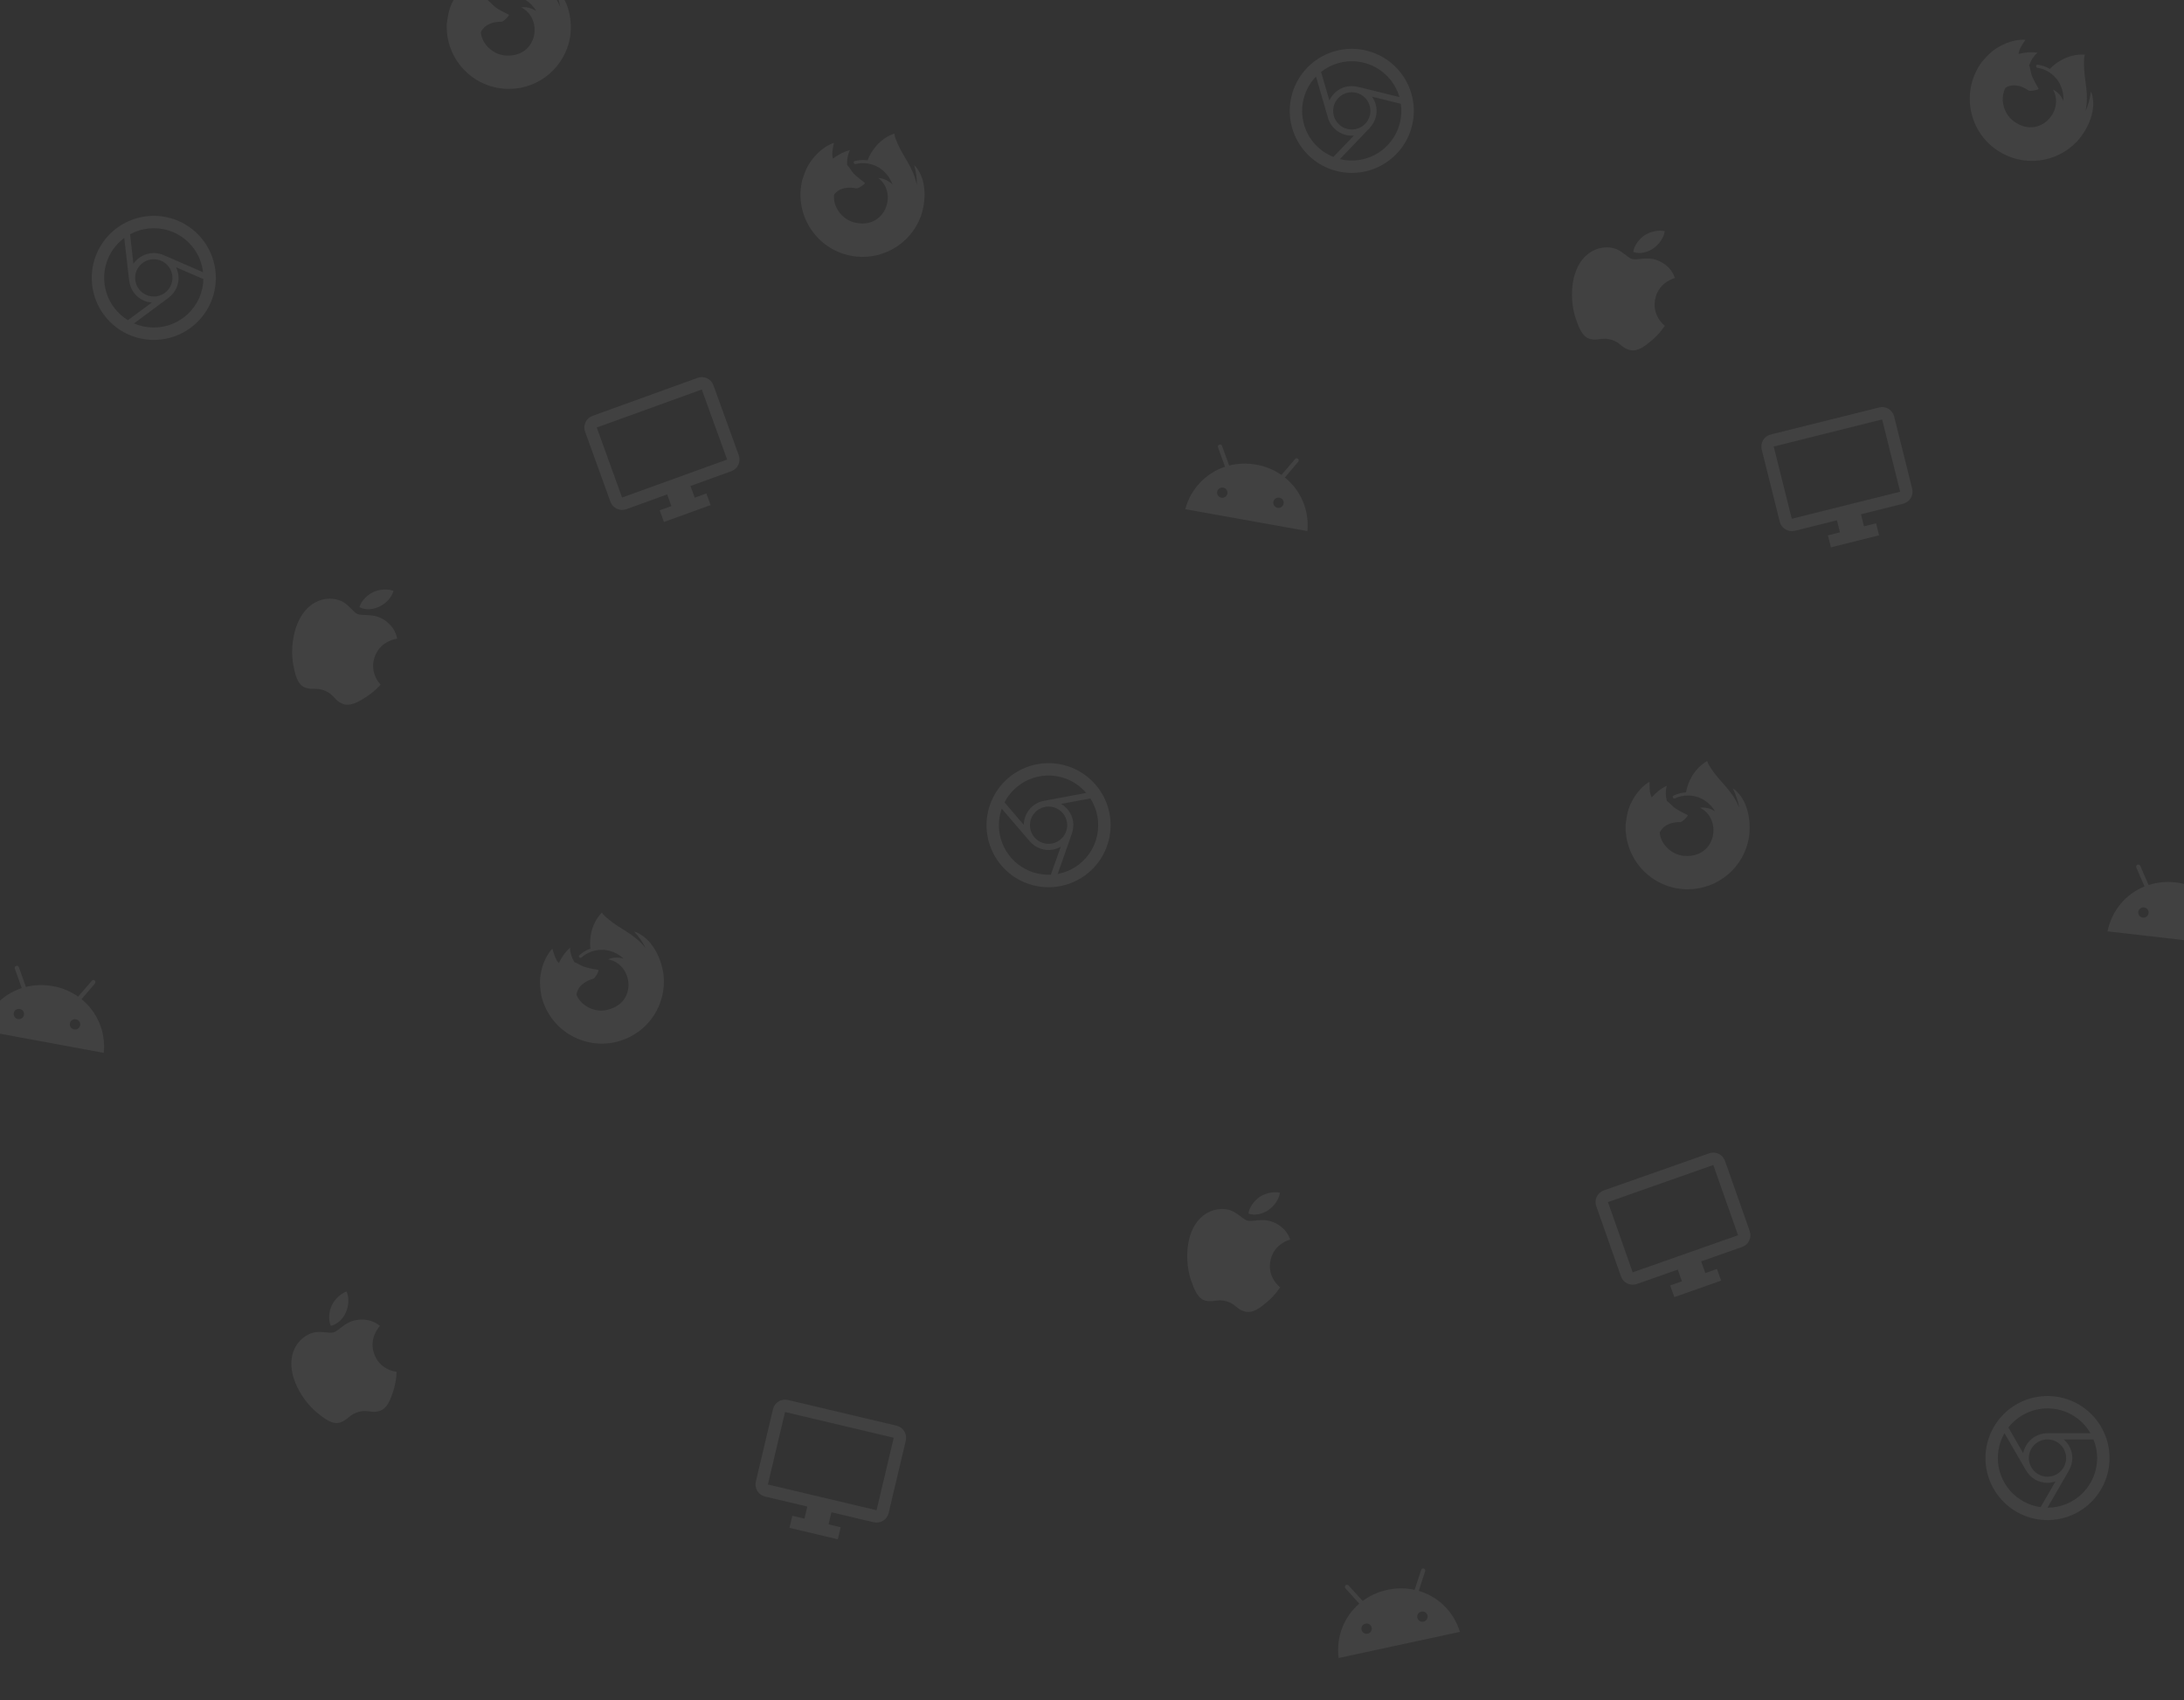 <svg width="352" height="274" viewBox="0 0 352 274" fill="none" xmlns="http://www.w3.org/2000/svg">
<rect x="0" y="0" width="352" height="274" fill="#333333" stroke="none"/>
<g clip-path="url(#clip0_816_3276)">
<g clip-path="url(#clip1_816_3276)">
<path d="M21.6 52.124L27.163 47.998L27.154 47.995C27.705 47.58 28.164 47.049 28.455 46.379C28.933 45.278 28.864 44.082 28.384 43.078L32.778 44.985C32.756 45.989 32.546 46.999 32.124 47.972C31.279 49.918 29.696 51.449 27.722 52.228C25.749 53.007 23.547 52.969 21.6 52.124M17.448 41.6C18.029 40.261 18.928 39.169 20.022 38.357L20.816 45.243L20.825 45.247C20.984 46.613 21.817 47.858 23.193 48.455C23.606 48.635 24.036 48.723 24.468 48.758L20.618 51.6C17.265 49.555 15.839 45.306 17.448 41.6ZM27.538 45.981C27.221 46.711 26.627 47.285 25.887 47.577C25.147 47.869 24.321 47.855 23.591 47.538C22.861 47.221 22.287 46.627 21.995 45.887C21.703 45.147 21.717 44.321 22.034 43.591C22.351 42.862 22.945 42.288 23.685 41.995C24.425 41.703 25.251 41.717 25.981 42.034C26.71 42.351 27.285 42.945 27.577 43.685C27.869 44.425 27.855 45.251 27.538 45.981ZM27.972 37.448C30.687 38.627 32.412 41.131 32.727 43.873L26.379 41.117C24.599 40.344 22.573 40.969 21.505 42.5L20.966 37.764C23.05 36.63 25.623 36.428 27.972 37.448ZM28.768 35.613C27.564 35.09 26.268 34.81 24.955 34.788C23.642 34.765 22.337 35.002 21.116 35.484C18.648 36.458 16.669 38.371 15.613 40.804C14.557 43.237 14.51 45.989 15.484 48.456C15.966 49.678 16.684 50.793 17.597 51.737C18.509 52.681 19.599 53.436 20.804 53.959C23.237 55.015 25.989 55.062 28.456 54.088C30.923 53.115 32.903 51.201 33.959 48.768C34.482 47.564 34.762 46.268 34.785 44.955C34.807 43.642 34.57 42.337 34.088 41.116C33.606 39.894 32.888 38.779 31.975 37.835C31.062 36.891 29.973 36.136 28.768 35.613V35.613Z" fill="white" fill-opacity="0.07"/>
</g>
<g clip-path="url(#clip2_816_3276)">
<path d="M225.553 15.639L218.826 13.989L218.829 13.999C218.158 13.84 217.456 13.825 216.755 14.028C215.602 14.363 214.725 15.18 214.258 16.19L212.923 11.59C213.71 10.966 214.621 10.483 215.639 10.187C217.677 9.596 219.866 9.838 221.725 10.86C223.584 11.883 224.961 13.602 225.553 15.639M220.1 25.553C218.698 25.96 217.283 25.964 215.961 25.64L220.755 20.635L220.752 20.625C221.703 19.631 222.129 18.195 221.711 16.755C221.586 16.323 221.379 15.935 221.131 15.58L225.776 16.73C226.342 20.617 223.98 24.426 220.1 25.553ZM217.033 14.989C217.797 14.767 218.618 14.858 219.316 15.241C220.013 15.625 220.529 16.269 220.751 17.033C220.973 17.797 220.882 18.619 220.498 19.316C220.115 20.013 219.47 20.529 218.706 20.751C217.942 20.973 217.121 20.882 216.424 20.498C215.727 20.115 215.211 19.47 214.989 18.706C214.767 17.942 214.858 17.121 215.241 16.424C215.625 15.727 216.269 15.211 217.033 14.989ZM210.187 20.1C209.362 17.258 210.189 14.331 212.099 12.339L214.028 18.985C214.569 20.848 216.343 22.01 218.204 21.855L214.901 25.292C212.698 24.411 210.901 22.559 210.187 20.1ZM208.266 20.658C208.632 21.919 209.243 23.096 210.064 24.121C210.885 25.146 211.9 25.999 213.051 26.632C215.374 27.91 218.111 28.213 220.658 27.473C223.205 26.734 225.354 25.013 226.632 22.689C227.265 21.538 227.665 20.274 227.809 18.969C227.954 17.664 227.839 16.343 227.473 15.082C226.734 12.535 225.013 10.386 222.689 9.108C220.365 7.83 217.629 7.527 215.082 8.266C213.821 8.633 212.644 9.244 211.619 10.064C210.594 10.885 209.74 11.9 209.108 13.051C208.475 14.201 208.075 15.465 207.93 16.771C207.786 18.076 207.9 19.397 208.266 20.658V20.658Z" fill="white" fill-opacity="0.07"/>
</g>
<path d="M330 243L333.46 237H333.45C333.79 236.4 334 235.73 334 235C334 233.8 333.46 232.73 332.62 232H337.41C337.79 232.93 338 233.94 338 235C338 237.122 337.157 239.157 335.657 240.657C334.157 242.157 332.122 243 330 243M322 235C322 233.54 322.39 232.18 323.07 231L326.54 237H326.55C327.24 238.19 328.5 239 330 239C330.45 239 330.88 238.91 331.29 238.77L328.89 242.91C325 242.37 322 239.04 322 235ZM333 235C333 235.796 332.684 236.559 332.121 237.121C331.559 237.684 330.796 238 330 238C329.204 238 328.441 237.684 327.879 237.121C327.316 236.559 327 235.796 327 235C327 234.204 327.316 233.441 327.879 232.879C328.441 232.316 329.204 232 330 232C330.796 232 331.559 232.316 332.121 232.879C332.684 233.441 333 234.204 333 235ZM330 227C332.96 227 335.54 228.61 336.92 231H330C328.06 231 326.45 232.38 326.08 234.21L323.7 230.08C325.16 228.21 327.44 227 330 227ZM330 225C328.687 225 327.386 225.259 326.173 225.761C324.96 226.264 323.858 227 322.929 227.929C321.054 229.804 320 232.348 320 235C320 237.652 321.054 240.196 322.929 242.071C323.858 243 324.96 243.736 326.173 244.239C327.386 244.741 328.687 245 330 245C332.652 245 335.196 243.946 337.071 242.071C338.946 240.196 340 237.652 340 235C340 233.687 339.741 232.386 339.239 231.173C338.736 229.96 338 228.858 337.071 227.929C336.142 227 335.04 226.264 333.827 225.761C332.614 225.259 331.313 225 330 225V225Z" fill="white" fill-opacity="0.07"/>
<path d="M170.47 140.864L172.769 134.33L172.759 134.332C172.983 133.68 173.066 132.983 172.932 132.265C172.712 131.086 171.984 130.133 171.025 129.57L175.733 128.69C176.277 129.534 176.669 130.488 176.864 131.53C177.254 133.616 176.799 135.771 175.6 137.521C174.401 139.272 172.556 140.474 170.47 140.864M161.136 134.47C160.868 133.034 161.002 131.626 161.453 130.341L165.967 135.602L165.976 135.6C166.873 136.643 168.261 137.207 169.735 136.932C170.177 136.849 170.584 136.682 170.961 136.469L169.362 140.979C165.439 141.163 161.879 138.441 161.136 134.47ZM171.949 132.449C172.095 133.231 171.925 134.039 171.475 134.696C171.025 135.352 170.333 135.803 169.551 135.949C168.769 136.095 167.961 135.925 167.305 135.475C166.648 135.025 166.197 134.333 166.051 133.551C165.905 132.769 166.076 131.961 166.525 131.304C166.975 130.648 167.667 130.197 168.449 130.051C169.231 129.905 170.039 130.075 170.696 130.525C171.352 130.975 171.803 131.667 171.949 132.449ZM167.531 125.136C170.44 124.592 173.272 125.701 175.068 127.797L168.265 129.068C166.358 129.424 165.029 131.077 165.002 132.944L161.904 129.321C162.995 127.215 165.014 125.606 167.531 125.136ZM167.163 123.17C165.872 123.411 164.642 123.905 163.541 124.621C162.441 125.338 161.493 126.265 160.751 127.348C159.252 129.536 158.683 132.23 159.17 134.837C159.658 137.444 161.161 139.751 163.349 141.25C164.432 141.992 165.651 142.513 166.936 142.785C168.221 143.056 169.546 143.071 170.837 142.83C173.444 142.343 175.751 140.84 177.25 138.652C178.749 136.464 179.317 133.77 178.83 131.163C178.589 129.872 178.096 128.641 177.379 127.541C176.662 126.441 175.735 125.492 174.652 124.75C173.569 124.008 172.35 123.487 171.065 123.215C169.78 122.944 168.454 122.929 167.163 123.17V123.17Z" fill="white" fill-opacity="0.07"/>
<path d="M135.027 24.927C135.037 24.928 135.037 24.928 135.027 24.927ZM148.834 29.514C148.613 28.401 147.956 27.122 147.348 26.636C147.685 27.833 147.796 28.985 147.767 29.815L147.763 29.835C147.194 26.851 145.527 25.364 144.461 22.63C144.406 22.497 144.342 22.352 144.298 22.211C144.272 22.134 144.256 22.06 144.231 21.984C144.197 21.845 144.163 21.705 144.16 21.562C144.162 21.552 144.154 21.541 144.144 21.539L144.124 21.535L144.115 21.533C141.687 22.384 140.336 24.454 139.832 25.833C139.148 25.74 138.448 25.777 137.782 25.953C137.654 25.979 137.578 26.107 137.595 26.232C137.617 26.379 137.761 26.478 137.9 26.444C138.479 26.293 139.097 26.26 139.694 26.336L139.743 26.345C139.823 26.351 139.912 26.368 139.99 26.383C140.483 26.469 140.931 26.628 141.365 26.855L141.42 26.886C141.515 26.925 141.576 26.978 141.654 26.993C141.696 27.042 141.751 27.073 141.796 27.102L141.922 27.188C141.985 27.231 142.048 27.274 142.101 27.314C142.126 27.34 142.154 27.355 142.18 27.381C142.241 27.433 142.323 27.48 142.355 27.527C142.39 27.554 142.424 27.591 142.459 27.619C143.09 28.2 143.57 28.925 143.83 29.73C143.381 29.266 142.51 28.719 141.576 28.7C144.763 31.165 142.626 37.055 137.774 35.864C137.344 35.77 136.93 35.598 136.546 35.37C136.454 35.322 136.363 35.263 136.285 35.197C136.239 35.168 136.176 35.125 136.133 35.086C135.046 34.232 134.283 32.871 134.423 31.421C134.423 31.421 135.245 29.819 138.022 30.36C138.327 30.42 139.335 29.74 139.411 29.51C139.428 29.422 137.852 28.412 137.313 27.624C137.019 27.2 136.885 27 136.762 26.844C136.697 26.76 136.62 26.684 136.543 26.608C136.471 25.779 136.624 24.942 136.983 24.197C135.882 24.462 134.955 25.035 134.263 25.552C133.966 24.985 134.312 23.371 134.398 23.031C134.388 23.029 134.073 23.131 134.04 23.145C133.649 23.323 133.271 23.535 132.921 23.762C132.507 24.058 132.132 24.362 131.78 24.701C130.998 25.475 130.308 26.4 129.883 27.428C129.881 27.438 129.707 27.811 129.54 28.299L129.467 28.519C129.415 28.682 129.366 28.825 129.277 29.073L129.272 29.102L129.208 29.426L129.199 29.475C128.14 34.903 131.7 40.161 137.098 41.214C141.976 42.165 146.697 39.428 148.39 34.929C148.43 34.825 148.465 34.699 148.51 34.575C149.035 32.925 149.164 31.117 148.834 29.514Z" fill="white" fill-opacity="0.07"/>
<path d="M76.85 -1.26C76.86 -1.26 76.86 -1.26 76.85 -1.26ZM91.28 0.6C90.85 -0.45 89.96 -1.58 89.27 -1.94C89.83 -0.83 90.16 0.28 90.29 1.1V1.12C89.16 -1.7 87.24 -2.84 85.67 -5.32C85.59 -5.44 85.5 -5.57 85.43 -5.7C85.39 -5.77 85.36 -5.84 85.32 -5.91C85.26 -6.04 85.2 -6.17 85.17 -6.31C85.17 -6.32 85.16 -6.33 85.15 -6.33H85.13H85.12C82.9 -5.03 81.97 -2.74 81.74 -1.29C81.05 -1.25 80.37 -1.08 79.75 -0.78C79.63 -0.73 79.58 -0.59 79.62 -0.47C79.67 -0.33 79.83 -0.26 79.96 -0.32C80.5 -0.58 81.1 -0.73 81.7 -0.77H81.75C81.83 -0.78 81.92 -0.78 82 -0.78C82.5 -0.79 82.97 -0.72 83.44 -0.58L83.5 -0.56C83.6 -0.54 83.67 -0.5 83.75 -0.5C83.8 -0.46 83.86 -0.44 83.91 -0.42L84.05 -0.36C84.12 -0.33 84.19 -0.3 84.25 -0.27C84.28 -0.25 84.31 -0.24 84.34 -0.22C84.41 -0.18 84.5 -0.15 84.54 -0.11C84.58 -0.09 84.62 -0.06 84.66 -0.04C85.39 0.41 86 1.03 86.41 1.77C85.88 1.4 84.92 1.03 84 1.19C87.6 3 86.63 9.19 81.64 8.95C81.2 8.94 80.76 8.85 80.34 8.7C80.24 8.67 80.14 8.63 80.05 8.58C80 8.56 79.93 8.53 79.88 8.5C78.65 7.87 77.64 6.68 77.5 5.23C77.5 5.23 78 3.5 80.83 3.5C81.14 3.5 82 2.64 82.03 2.4C82.03 2.31 80.29 1.62 79.61 0.95C79.24 0.59 79.07 0.42 78.92 0.29C78.84 0.22 78.75 0.16 78.66 0.1C78.43 -0.7 78.42 -1.55 78.63 -2.35C77.6 -1.88 76.8 -1.14 76.22 -0.5C75.82 -1 75.85 -2.65 75.87 -3C75.86 -3 75.57 -2.84 75.54 -2.82C75.19 -2.57 74.86 -2.29 74.56 -2C74.21 -1.63 73.9 -1.26 73.62 -0.86C73 0.05 72.5 1.09 72.28 2.18C72.28 2.19 72.18 2.59 72.11 3.1L72.08 3.33C72.06 3.5 72.04 3.65 72 3.91V3.94V4.27V4.32C72 9.85 76.5 14.33 82 14.33C86.97 14.33 91.08 10.74 91.88 6C91.9 5.89 91.91 5.76 91.93 5.63C92.13 3.91 91.91 2.11 91.28 0.6Z" fill="white" fill-opacity="0.07"/>
<g clip-path="url(#clip3_816_3276)">
<path d="M90.471 154.297C90.481 154.294 90.481 154.294 90.471 154.297ZM104.841 152.018C104.132 151.132 102.96 150.298 102.197 150.147C103.047 151.054 103.676 152.026 104.032 152.776L104.037 152.796C102.159 150.408 99.995 149.855 97.791 147.917C97.68 147.825 97.557 147.725 97.453 147.62C97.395 147.564 97.347 147.506 97.289 147.45C97.194 147.342 97.1 147.234 97.032 147.108C97.029 147.099 97.017 147.092 97.007 147.095L96.988 147.1L96.978 147.103C95.214 148.976 94.967 151.435 95.154 152.891C94.504 153.124 93.899 153.478 93.389 153.941C93.288 154.023 93.279 154.171 93.351 154.275C93.439 154.395 93.612 154.417 93.72 154.323C94.165 153.922 94.698 153.609 95.263 153.401L95.311 153.387C95.385 153.355 95.471 153.33 95.548 153.307C96.025 153.157 96.495 153.092 96.986 153.094L97.049 153.096C97.15 153.087 97.229 153.106 97.306 153.083C97.365 153.107 97.428 153.11 97.482 153.115L97.633 153.133C97.709 153.142 97.784 153.151 97.85 153.163C97.885 153.174 97.916 153.175 97.951 153.186C98.029 153.204 98.124 153.208 98.174 153.235C98.218 153.243 98.264 153.26 98.308 153.268C99.136 153.494 99.895 153.917 100.497 154.512C99.885 154.306 98.859 154.222 98.022 154.634C101.986 155.357 102.798 161.57 97.942 162.745C97.517 162.859 97.07 162.897 96.625 162.871C96.52 162.87 96.413 162.86 96.312 162.838C96.259 162.832 96.183 162.823 96.127 162.809C94.769 162.551 93.465 161.693 92.922 160.341C92.922 160.341 92.915 158.54 95.63 157.743C95.928 157.656 96.511 156.589 96.472 156.35C96.447 156.264 94.583 156.092 93.742 155.64C93.285 155.399 93.074 155.284 92.894 155.201C92.797 155.157 92.694 155.124 92.591 155.092C92.145 154.389 91.896 153.577 91.872 152.75C91.016 153.491 90.457 154.426 90.08 155.204C89.556 154.836 89.12 153.245 89.041 152.903C89.031 152.906 88.798 153.141 88.775 153.169C88.509 153.507 88.271 153.869 88.065 154.232C87.834 154.685 87.64 155.128 87.484 155.59C87.146 156.638 86.959 157.777 87.055 158.885C87.058 158.894 87.074 159.306 87.151 159.815L87.187 160.044C87.215 160.213 87.238 160.363 87.273 160.624L87.282 160.652L87.374 160.969L87.389 161.017C88.946 166.323 94.525 169.355 99.803 167.806C104.572 166.406 107.504 161.804 106.937 157.03C106.925 156.919 106.898 156.792 106.881 156.661C106.588 154.955 105.87 153.289 104.841 152.018Z" fill="white" fill-opacity="0.07"/>
</g>
<g clip-path="url(#clip4_816_3276)">
<path d="M326.297 8.412C326.305 8.418 326.305 8.418 326.297 8.412ZM337.251 17.988C337.478 16.876 337.367 15.442 336.994 14.759C336.842 15.993 336.498 17.099 336.15 17.852L336.139 17.869C336.769 14.897 335.809 12.881 335.884 9.947C335.885 9.803 335.882 9.645 335.896 9.498C335.902 9.417 335.916 9.343 335.922 9.262C335.944 9.121 335.967 8.979 336.02 8.846C336.025 8.838 336.023 8.824 336.014 8.819L335.998 8.808L335.989 8.802C333.421 8.647 331.374 10.032 330.376 11.108C329.781 10.758 329.121 10.52 328.439 10.425C328.312 10.399 328.192 10.488 328.159 10.61C328.122 10.754 328.216 10.901 328.358 10.924C328.951 11.008 329.533 11.217 330.054 11.518L330.095 11.546C330.167 11.582 330.242 11.632 330.309 11.677C330.729 11.947 331.081 12.267 331.394 12.644L331.432 12.694C331.504 12.767 331.54 12.839 331.607 12.883C331.626 12.944 331.665 12.994 331.695 13.039L331.778 13.167C331.819 13.23 331.861 13.294 331.894 13.353C331.908 13.386 331.927 13.411 331.941 13.444C331.977 13.517 332.035 13.591 332.046 13.647C332.068 13.686 332.085 13.733 332.107 13.772C332.463 14.552 332.625 15.407 332.553 16.25C332.319 15.647 331.727 14.806 330.874 14.427C332.858 17.934 328.607 22.537 324.595 19.561C324.235 19.307 323.919 18.988 323.654 18.629C323.587 18.549 323.526 18.46 323.479 18.368C323.449 18.324 323.408 18.26 323.383 18.207C322.711 16.999 322.534 15.448 323.225 14.166C323.225 14.166 324.603 13.007 326.955 14.582C327.212 14.754 328.405 14.518 328.564 14.336C328.614 14.261 327.552 12.719 327.36 11.784C327.253 11.279 327.206 11.043 327.154 10.852C327.127 10.749 327.085 10.649 327.044 10.549C327.298 9.757 327.763 9.045 328.382 8.497C327.265 8.314 326.188 8.484 325.35 8.693C325.296 8.055 326.24 6.701 326.451 6.421C326.443 6.415 326.113 6.387 326.077 6.387C325.647 6.4 325.217 6.449 324.806 6.523C324.309 6.635 323.846 6.77 323.391 6.947C322.369 7.358 321.375 7.944 320.585 8.727C320.58 8.735 320.274 9.012 319.932 9.397L319.779 9.571C319.668 9.701 319.568 9.815 319.39 10.008L319.373 10.033L319.19 10.307L319.162 10.349C316.084 14.944 317.33 21.17 321.9 24.231C326.029 26.997 331.442 26.301 334.744 22.808C334.822 22.728 334.903 22.625 334.992 22.529C336.115 21.211 336.934 19.593 337.251 17.988Z" fill="white" fill-opacity="0.07"/>
</g>
<path d="M266.85 127.74C266.86 127.74 266.86 127.74 266.85 127.74ZM281.28 129.6C280.85 128.55 279.96 127.42 279.27 127.06C279.83 128.17 280.16 129.28 280.29 130.1V130.12C279.16 127.3 277.24 126.16 275.67 123.68C275.59 123.56 275.5 123.43 275.43 123.3C275.39 123.23 275.36 123.16 275.32 123.09C275.26 122.96 275.2 122.83 275.17 122.69C275.17 122.68 275.16 122.67 275.15 122.67H275.13H275.12C272.9 123.97 271.97 126.26 271.74 127.71C271.05 127.75 270.37 127.92 269.75 128.22C269.63 128.27 269.58 128.41 269.62 128.53C269.67 128.67 269.83 128.74 269.96 128.68C270.5 128.42 271.1 128.27 271.7 128.23H271.75C271.83 128.22 271.92 128.22 272 128.22C272.5 128.21 272.97 128.28 273.44 128.42L273.5 128.44C273.6 128.46 273.67 128.5 273.75 128.5C273.8 128.54 273.86 128.56 273.91 128.58L274.05 128.64C274.12 128.67 274.19 128.7 274.25 128.73C274.28 128.75 274.31 128.76 274.34 128.78C274.41 128.82 274.5 128.85 274.54 128.89C274.58 128.91 274.62 128.94 274.66 128.96C275.39 129.41 276 130.03 276.41 130.77C275.88 130.4 274.92 130.03 274 130.19C277.6 132 276.63 138.19 271.64 137.95C271.2 137.94 270.76 137.85 270.34 137.7C270.24 137.67 270.14 137.63 270.05 137.58C270 137.56 269.93 137.53 269.88 137.5C268.65 136.87 267.64 135.68 267.5 134.23C267.5 134.23 268 132.5 270.83 132.5C271.14 132.5 272 131.64 272.03 131.4C272.03 131.31 270.29 130.62 269.61 129.95C269.24 129.59 269.07 129.42 268.92 129.29C268.84 129.22 268.75 129.16 268.66 129.1C268.43 128.3 268.42 127.45 268.63 126.65C267.6 127.12 266.8 127.86 266.22 128.5C265.82 128 265.85 126.35 265.87 126C265.86 126 265.57 126.16 265.54 126.18C265.19 126.43 264.86 126.71 264.56 127C264.21 127.37 263.9 127.74 263.62 128.14C263 129.05 262.5 130.09 262.28 131.18C262.28 131.19 262.18 131.59 262.11 132.1L262.08 132.33C262.06 132.5 262.04 132.65 262 132.91V132.94V133.27V133.32C262 138.85 266.5 143.33 272 143.33C276.97 143.33 281.08 139.74 281.88 135C281.9 134.89 281.91 134.76 281.93 134.63C282.13 132.91 281.91 131.11 281.28 129.6Z" fill="white" fill-opacity="0.07"/>
<path d="M205.91 81.842C205.458 81.761 205.149 81.33 205.23 80.877C205.311 80.424 205.749 80.137 206.201 80.218C206.654 80.299 206.965 80.72 206.884 81.173C206.803 81.626 206.363 81.923 205.91 81.842ZM196.855 80.219C196.402 80.138 196.093 79.707 196.174 79.254C196.255 78.802 196.693 78.514 197.146 78.595C197.598 78.676 197.899 79.096 197.818 79.549C197.737 80.002 197.307 80.301 196.855 80.219ZM207.089 76.963L209.241 74.423C209.36 74.272 209.338 74.055 209.196 73.938C209.046 73.809 208.829 73.831 208.73 73.986L206.534 76.549C205.322 75.712 203.952 75.141 202.473 74.887C200.967 74.617 199.462 74.683 198.11 75.029L196.959 71.867C196.901 71.684 196.705 71.588 196.52 71.656C196.337 71.715 196.25 71.913 196.309 72.096L197.435 75.224C194.354 76.256 191.915 78.755 191.027 82.071L210.713 85.598C211.039 82.192 209.629 79.004 207.089 76.963Z" fill="white" fill-opacity="0.07"/>
<path d="M229.429 261.367C228.979 261.464 228.53 261.182 228.433 260.733C228.336 260.283 228.632 259.851 229.082 259.754C229.531 259.657 229.979 259.929 230.075 260.379C230.172 260.828 229.879 261.27 229.429 261.367ZM220.436 263.305C219.986 263.402 219.537 263.121 219.44 262.671C219.343 262.221 219.638 261.789 220.088 261.692C220.538 261.595 220.975 261.869 221.072 262.319C221.169 262.769 220.885 263.208 220.436 263.305ZM228.667 256.406L229.693 253.239C229.745 253.054 229.642 252.861 229.466 252.807C229.279 252.745 229.087 252.848 229.054 253.029L227.995 256.234C226.557 255.92 225.072 255.913 223.608 256.238C222.112 256.561 220.745 257.193 219.626 258.028L217.36 255.539C217.237 255.392 217.019 255.377 216.874 255.511C216.726 255.635 216.722 255.851 216.845 255.998L219.075 258.463C216.618 260.589 215.311 263.827 215.748 267.231L235.299 263.017C234.306 259.743 231.791 257.329 228.667 256.406Z" fill="white" fill-opacity="0.07"/>
<path d="M354.511 148.945C354.054 148.892 353.718 148.481 353.771 148.024C353.823 147.567 354.242 147.253 354.699 147.306C355.156 147.358 355.492 147.759 355.44 148.216C355.387 148.673 354.968 148.997 354.511 148.945ZM345.371 147.896C344.914 147.844 344.578 147.433 344.631 146.976C344.683 146.519 345.102 146.204 345.559 146.257C346.016 146.309 346.342 146.709 346.29 147.166C346.238 147.623 345.828 147.948 345.371 147.896ZM355.38 144.002L357.367 141.331C357.476 141.172 357.441 140.957 357.292 140.849C357.134 140.73 356.919 140.766 356.83 140.927L354.799 143.623C353.538 142.864 352.134 142.381 350.642 142.22C349.122 142.046 347.624 142.206 346.296 142.637L344.949 139.554C344.879 139.374 344.677 139.291 344.497 139.371C344.318 139.441 344.244 139.644 344.314 139.823L345.635 142.873C342.626 144.098 340.349 146.746 339.671 150.111L359.541 152.391C359.651 148.971 358.044 145.878 355.38 144.002Z" fill="white" fill-opacity="0.07"/>
<path d="M58.941 112.377C57.682 113.178 56.39 113.932 55.155 113.412C53.916 112.901 53.852 111.977 52.46 111.366C51.059 110.751 50.319 111.267 49.136 110.802C47.917 110.321 47.561 108.669 47.278 107.223C46.706 104.274 47.335 99.582 50.177 97.487C51.585 96.445 53.399 96.193 54.959 96.845C56.139 97.342 56.898 98.647 57.621 98.965C58.335 99.278 60.121 98.893 61.476 99.663C62.059 99.952 63.633 100.894 64.013 102.939C63.906 102.958 61.511 103.239 60.512 105.564C59.326 108.341 61.319 110.319 61.342 110.34C61.286 110.392 60.379 111.49 58.941 112.377ZM60.145 95.431C61.147 94.964 62.508 94.874 63.44 95.239C63.088 96.363 62.184 97.254 61.205 97.742C60.231 98.243 58.922 98.389 57.933 97.856C58.258 96.743 59.253 95.87 60.145 95.431Z" fill="white" fill-opacity="0.07"/>
<path d="M204.23 209.834C203.096 210.803 201.921 211.73 200.626 211.387C199.327 211.053 199.135 210.147 197.672 209.736C196.199 209.322 195.538 209.937 194.302 209.641C193.027 209.335 192.445 207.748 191.963 206.356C190.985 203.516 190.954 198.781 193.476 196.311C194.725 195.083 196.487 194.581 198.122 195.009C199.359 195.336 200.293 196.523 201.054 196.736C201.805 196.947 203.519 196.318 204.968 196.891C205.586 197.095 207.276 197.809 207.937 199.781C207.834 199.815 205.501 200.427 204.836 202.868C204.049 205.784 206.298 207.464 206.324 207.482C206.276 207.541 205.53 208.755 204.23 209.834ZM203.06 192.885C203.987 192.284 205.323 192.005 206.296 192.237C206.105 193.398 205.333 194.407 204.432 195.026C203.538 195.658 202.262 195.985 201.208 195.596C201.375 194.448 202.238 193.444 203.06 192.885Z" fill="white" fill-opacity="0.07"/>
<path d="M266.229 54.853C265.093 55.821 263.917 56.746 262.622 56.401C261.324 56.065 261.133 55.159 259.671 54.746C258.198 54.33 257.537 54.943 256.301 54.645C255.027 54.337 254.447 52.75 253.967 51.357C252.993 48.515 252.97 43.78 255.496 41.314C256.746 40.088 258.509 39.589 260.143 40.019C261.38 40.348 262.312 41.536 263.073 41.751C263.823 41.963 265.538 41.336 266.986 41.911C267.604 42.117 269.293 42.833 269.951 44.807C269.848 44.84 267.515 45.448 266.846 47.888C266.053 50.803 268.3 52.487 268.326 52.505C268.278 52.564 267.53 53.776 266.229 54.853ZM265.085 37.903C266.013 37.303 267.349 37.026 268.322 37.259C268.129 38.42 267.356 39.428 266.454 40.046C265.558 40.677 264.282 41.002 263.229 40.611C263.397 39.463 264.262 38.461 265.085 37.903Z" fill="white" fill-opacity="0.07"/>
<g clip-path="url(#clip5_816_3276)">
<path d="M306.251 79.25L288.787 83.611L285.88 71.969L303.343 67.608M302.859 65.667L285.395 70.028C284.318 70.297 283.67 71.376 283.939 72.454L286.847 84.096C286.975 84.611 287.303 85.053 287.758 85.326C288.213 85.599 288.757 85.68 289.272 85.552L296.063 83.856L296.548 85.796L294.608 86.281L295.092 88.221L302.854 86.283L302.369 84.342L300.429 84.827L299.944 82.886L306.736 81.191C307.25 81.062 307.693 80.734 307.966 80.279C308.239 79.825 308.32 79.28 308.191 78.766L305.284 67.123C305.015 66.046 303.926 65.401 302.859 65.667Z" fill="white" fill-opacity="0.07"/>
</g>
<g clip-path="url(#clip6_816_3276)">
<path d="M280.122 199.088L263.144 205.067L259.158 193.748L276.136 187.769M275.472 185.883L258.494 191.861C257.447 192.23 256.903 193.365 257.272 194.412L261.257 205.731C261.434 206.231 261.801 206.641 262.28 206.87C262.758 207.099 263.308 207.129 263.808 206.953L270.411 204.628L271.075 206.515L269.188 207.179L269.853 209.065L277.399 206.408L276.734 204.522L274.848 205.186L274.184 203.3L280.786 200.975C281.287 200.799 281.696 200.431 281.926 199.952C282.155 199.474 282.185 198.924 282.008 198.424L278.023 187.105C277.654 186.058 276.51 185.518 275.472 185.883Z" fill="white" fill-opacity="0.07"/>
</g>
<g clip-path="url(#clip7_816_3276)">
<path d="M141.278 243.407L123.762 239.261L126.526 227.583L144.042 231.73M144.503 229.783L126.987 225.637C125.907 225.382 124.836 226.043 124.58 227.123L121.816 238.8C121.694 239.316 121.782 239.86 122.06 240.311C122.339 240.763 122.785 241.085 123.302 241.207L130.113 242.819L129.653 244.766L127.706 244.305L127.246 246.251L135.031 248.094L135.491 246.148L133.545 245.687L134.006 243.741L140.818 245.353C141.334 245.475 141.877 245.387 142.329 245.109C142.78 244.83 143.102 244.384 143.224 243.868L145.989 232.19C146.244 231.11 145.573 230.037 144.503 229.783Z" fill="white" fill-opacity="0.07"/>
</g>
<g clip-path="url(#clip8_816_3276)">
<path d="M117.19 74.067L100.263 80.189L96.182 68.905L113.108 62.782M112.428 60.901L95.501 67.024C94.457 67.401 93.923 68.541 94.301 69.585L98.383 80.869C98.563 81.368 98.934 81.775 99.415 82C99.895 82.225 100.445 82.25 100.944 82.07L107.526 79.689L108.207 81.57L106.326 82.25L107.006 84.131L114.529 81.409L113.849 79.529L111.968 80.209L111.288 78.328L117.87 75.947C118.369 75.767 118.776 75.396 119.001 74.915C119.226 74.435 119.251 73.885 119.071 73.386L114.989 62.102C114.612 61.058 113.462 60.527 112.428 60.901Z" fill="white" fill-opacity="0.07"/>
</g>
<g clip-path="url(#clip9_816_3276)">
<path d="M11.941 165.915C11.489 165.831 11.182 165.398 11.266 164.946C11.349 164.494 11.788 164.209 12.241 164.292C12.693 164.376 13.001 164.799 12.918 165.251C12.834 165.704 12.393 165.998 11.941 165.915ZM2.894 164.244C2.442 164.16 2.135 163.727 2.219 163.275C2.302 162.823 2.741 162.538 3.194 162.621C3.646 162.705 3.945 163.126 3.861 163.578C3.777 164.031 3.346 164.327 2.894 164.244ZM13.146 161.043L15.311 158.514C15.431 158.363 15.41 158.146 15.269 158.028C15.12 157.899 14.902 157.92 14.803 158.074L12.593 160.625C11.386 159.782 10.018 159.204 8.541 158.941C7.036 158.663 5.531 158.721 4.177 159.061L3.043 155.892C2.986 155.709 2.79 155.611 2.605 155.679C2.421 155.737 2.334 155.934 2.392 156.117L3.501 159.251C0.415 160.267 -2.037 162.753 -2.944 166.064L16.724 169.696C17.068 166.292 15.675 163.096 13.146 161.043Z" fill="white" fill-opacity="0.07"/>
</g>
<g clip-path="url(#clip10_816_3276)">
<path d="M63.38 224.202C62.926 225.624 62.415 227.03 61.133 227.421C59.854 227.821 59.214 227.152 57.753 227.573C56.283 227.997 56.045 228.867 54.838 229.267C53.593 229.678 52.263 228.635 51.12 227.705C48.793 225.806 46.274 221.797 47.117 218.369C47.532 216.667 48.765 215.313 50.381 214.816C51.605 214.442 53.024 214.959 53.783 214.74C54.532 214.524 55.658 213.086 57.192 212.811C57.825 212.659 59.637 212.376 61.238 213.705C61.168 213.787 59.507 215.536 60.227 217.961C61.093 220.855 63.89 221.099 63.922 221.101C63.912 221.176 63.917 222.601 63.38 224.202ZM53.461 210.41C53.932 209.411 54.92 208.47 55.87 208.155C56.319 209.243 56.194 210.507 55.755 211.508C55.327 212.516 54.414 213.466 53.313 213.689C52.851 212.626 53.056 211.318 53.461 210.41Z" fill="white" fill-opacity="0.07"/>
</g>
</g>
<defs>
<clipPath id="clip0_816_3276">
<rect width="352" height="274" fill="white"/>
</clipPath>
<clipPath id="clip1_816_3276">
<rect width="24" height="24" fill="white" transform="translate(18.557 29) rotate(23.467)"/>
</clipPath>
<clipPath id="clip2_816_3276">
<rect width="24" height="24" fill="white" transform="translate(209.691 32.74) rotate(-106.189)"/>
</clipPath>
<clipPath id="clip3_816_3276">
<rect width="24" height="24" fill="white" transform="translate(82 149.759) rotate(-16.357)"/>
</clipPath>
<clipPath id="clip4_816_3276">
<rect width="24" height="24" fill="white" transform="translate(324.356 -1) rotate(33.815)"/>
</clipPath>
<clipPath id="clip5_816_3276">
<rect width="24" height="24" fill="white" transform="translate(282 68.815) rotate(-14.022)"/>
</clipPath>
<clipPath id="clip6_816_3276">
<rect width="24" height="24" fill="white" transform="translate(255 190.971) rotate(-19.398)"/>
</clipPath>
<clipPath id="clip7_816_3276">
<rect width="24" height="24" fill="white" transform="translate(124.528 223) rotate(13.317)"/>
</clipPath>
<clipPath id="clip8_816_3276">
<rect width="24" height="24" fill="white" transform="translate(92 66.164) rotate(-19.886)"/>
</clipPath>
<clipPath id="clip9_816_3276">
<rect width="24" height="24" fill="white" transform="translate(-1.641 148) rotate(10.464)"/>
</clipPath>
<clipPath id="clip10_816_3276">
<rect width="24" height="24" fill="white" transform="translate(40 210.648) rotate(-16.082)"/>
</clipPath>
</defs>
</svg>
